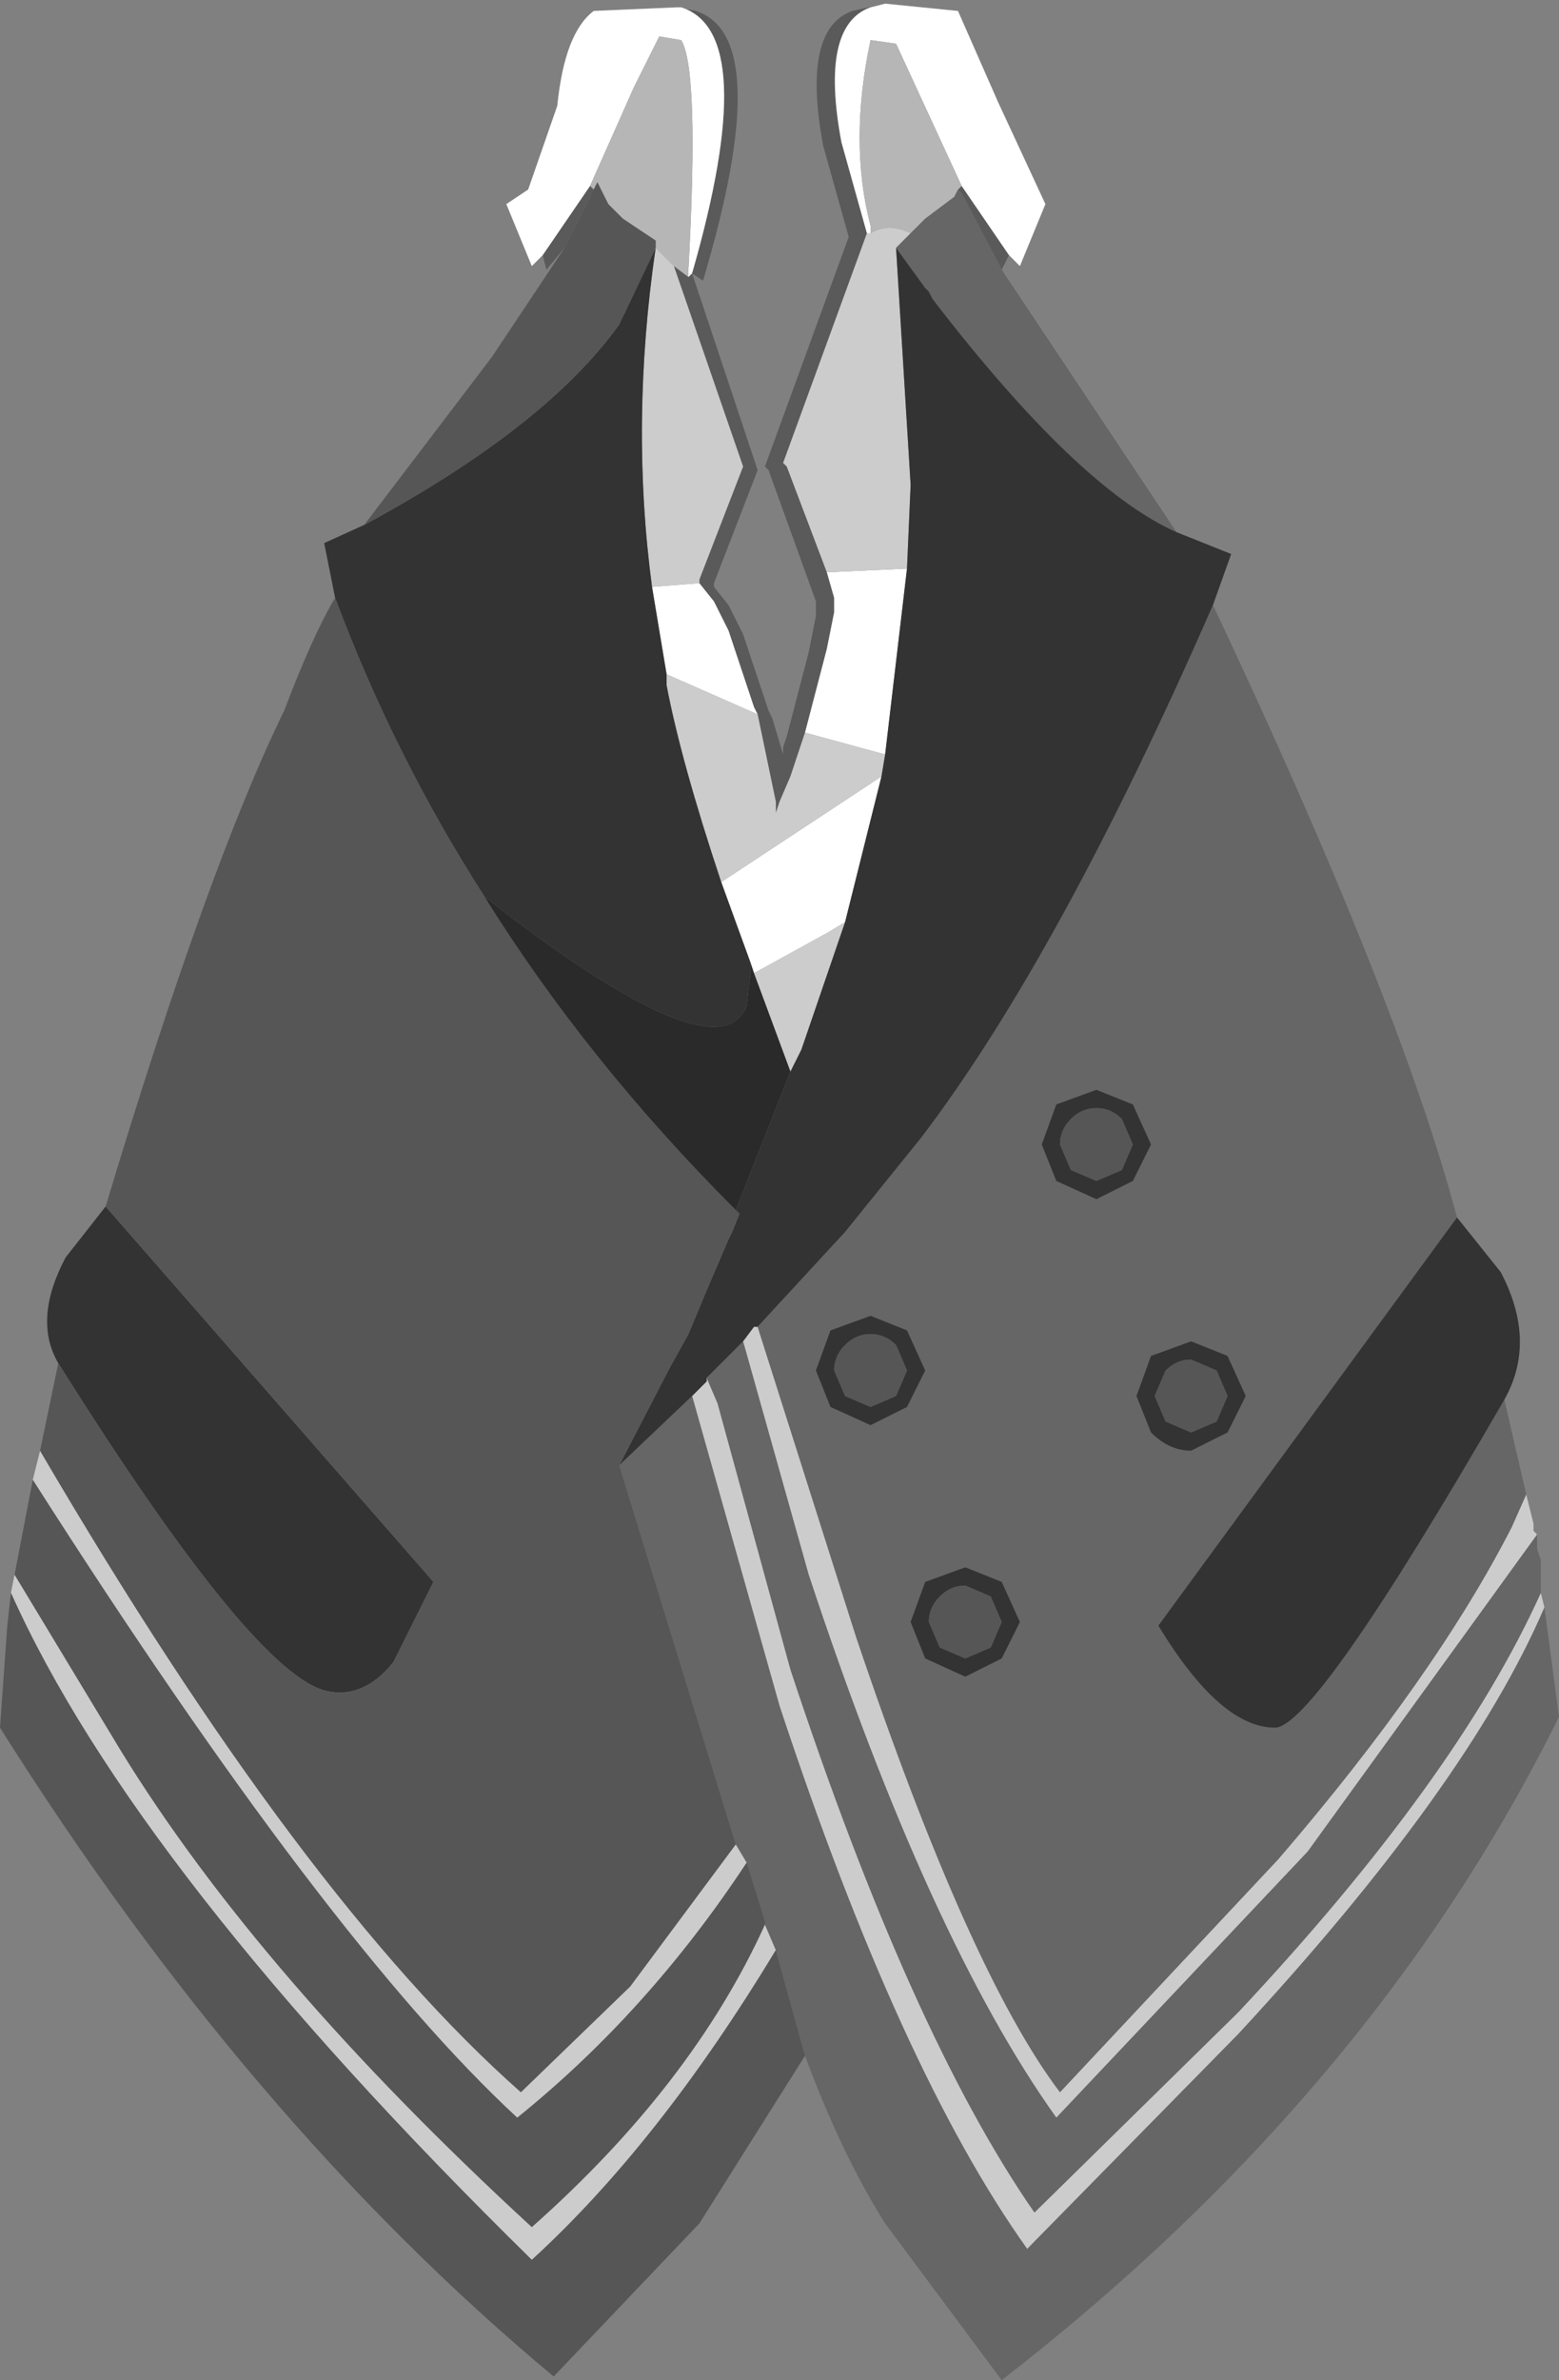 <svg xmlns="http://www.w3.org/2000/svg" xmlns:ffdec="https://www.free-decompiler.com/flash" xmlns:xlink="http://www.w3.org/1999/xlink" ffdec:objectType="frame" width="21.4" height="32.65"><rect width="100%" height="100%" fill="#808080" stroke="none"/><use ffdec:characterId="5" xlink:href="#a" width="21.4" height="32.65"/><defs><g id="a" fill-rule="evenodd"><path fill-opacity=".298" d="m7.75 3.4-.25.3-.05-.2.65-.95.05.05zM9.3.1l.25.05q1.1.35.1 3.7l-.15-.1.9 2.7L9.8 8v.05l.2.25.1.2.1.2.35 1.05.05.1.15.5v-.1l.05-.15.3-1.15.1-.5v-.2l-.65-1.8-.05-.05 1.15-3.15L11.3 2Q11 .4 11.7.15l.45-.1-.2.05q-.7.25-.4 1.85l.35 1.25-1.15 3.15.05.05.55 1.45.1.35v.2l-.1.5-.3 1.15-.05.15-.15.45-.15.35-.05.15V11l-.25-1.2-.05-.1L10 8.65l-.1-.2-.1-.2L9.6 8v-.05l.6-1.55-.95-2.75.2.15.05-.05Q10.45.45 9.35.1zm4.55 3.4-.1.2-.55-1.05-.05-.05.05-.05z"/><path fill="#fff" d="m7.45 3.5-.15.15-.35-.85.3-.2.4-1.15q.1-1 .5-1.3L9.3.1h.05q1.1.35.15 3.65l-.05.05v-.1Q9.6.95 9.35.55L9.05.5l-.35.7-.6 1.35zm4.7-3.45 1 .1.55 1.25.65 1.4-.35.85-.15-.15-.65-.95L12.3.6l-.35-.05q-.3 1.4 0 2.55v.1h-.05l-.35-1.25q-.3-1.6.4-1.85zm-.8 7.8 1.1-.05-.3 2.55-1.1-.3.3-1.15.1-.5v-.2zm.75 2.8-.5 2-.25.15-1 .55-.05-.15-.4-1.1zm-3.15-2.6L9.6 8l.2.25.1.2.1.2.35 1.05.05.1-1.25-.55z"/><path fill="#b6b6b6" d="M11.95 3.2v-.1q-.3-1.15 0-2.55l.35.05.9 1.95-.05.05-.05.1-.4.3-.2.2q-.3-.15-.55 0M8.1 2.55l.6-1.35.35-.7.3.05q.25.4.1 3.15v.1l-.2-.15L9 3.4v-.1L8.55 3l-.2-.2-.15-.3-.05.1z"/><path fill="#ccc" d="m21.1 21.05-3.15 4.35-3.45 3.65q-1.75-2.45-3.4-7.45l-.9-3.2.15-.2h.05l1.35 4.25q1.55 4.6 2.8 6.25l3-3.2q2.15-2.5 3.2-4.55l.2-.45.1.4v.1zM9.7 18.9l.15.35 1 3.65q1.65 5 3.35 7.45L17 27.6q3-3.2 4.15-5.75l.05.2Q20.15 24.5 17 27.9l-2.9 2.95q-1.75-2.45-3.4-7.45l-1.2-4.25.2-.2zM.15 21.85l.05-.25L1.65 24q1.9 3.1 5.65 6.55 2.2-1.95 3.2-4.15l.15.35Q9.05 29.4 7.3 31 1.85 25.65.15 21.85m.3-1.55.05-.2.05-.2q3.6 6.15 6.6 8.8l1.5-1.45 1.45-1.95.15.25Q8.9 27.6 7.1 29.05 4.5 26.65.45 20.3m11.5-17.1q.25-.15.55 0l-.2.2.2 3.25-.05 1.15-1.1.05-.55-1.45-.05-.05L11.9 3.2zM10.4 9.8l.25 1.2v.15l.05-.15.15-.35.15-.45.05-.15 1.1.3-.05.3-2.2 1.45q-.55-1.65-.75-2.7v-.15zm1.2 2.85L11 14.4l-.15.3-.5-1.35 1-.55zM9 3.4l.25.25.95 2.75-.6 1.55V8l-.65.05Q8.65 5.8 9 3.4"/><path fill="#666" d="M21.1 21.05v.2l.05.15v.45Q20 24.4 17 27.6l-2.8 2.75q-1.7-2.45-3.35-7.45l-1-3.65-.15-.35.5-.5.9 3.2q1.65 5 3.4 7.45l3.45-3.65zm.1 1 .2 1.5q-2.55 5.15-7.65 9.1l-1.6-2.15q-.6-.95-1.1-2.3l-.4-1.45-.15-.35v-.05l-.25-.8-.15-.25-1.6-5.2 1-.95 1.2 4.25q1.65 5 3.4 7.45L17 27.9q3.15-3.4 4.2-5.85M13.75 3.7l.8 1.2 1.6 2.4q-1.35-.6-3.35-3.2l-.05-.1-.05-.05-.4-.55.2-.2.2-.2.4-.3.05-.1.05.05zm2.9 4.6q2.55 5.4 3.35 8.4l-4.1 5.6q.85 1.4 1.6 1.4.55 0 3.15-4.5l.3 1.3-.2.45Q19.7 23 17.55 25.5l-3 3.2q-1.25-1.65-2.8-6.25L10.4 18.2l1.2-1.3 1.05-1.3q1.9-2.5 4-7.3"/><path fill="#333" d="m10.2 18.4-.5.5v.05l-.2.2-1 .95.7-1.35.25-.45.25-.6.15-.35L10 17l.05-.1.1-.25-.05-.05.75-1.9.15-.3.6-1.75.5-2 .05-.3.3-2.55.05-1.15-.2-3.25.4.55.05.05.05.1q2 2.6 3.35 3.2l.75.3-.25.7q-2.1 4.8-4 7.3l-1.05 1.3-1.2 1.3h-.05zm-9.4.3q-.35-.6.1-1.45l.55-.7 4.5 5.15-.55 1.1q-.4.5-.9.4-1-.2-3.7-4.5M4.6 8.2l-.15-.75L5 7.2q2.5-1.35 3.5-2.75L9 3.4v-.1.1q-.35 2.4-.05 4.65l.2 1.2v.15q.2 1.05.75 2.7l.4 1.1v.15l-.05.45q-.4 1-3.6-1.5Q5.4 10.35 4.6 8.2M20 16.7l.6.75q.5.95.05 1.75-2.6 4.5-3.15 4.5-.75 0-1.6-1.4z"/><path fill="#565656" d="M11.05 28.2 9.6 30.5l-2 2.1Q3.4 29.1 0 23.7l.1-1.4.05-.45q1.7 3.8 7.15 9.15 1.75-1.6 3.35-4.25zM.2 21.6l.25-1.3q4.05 6.35 6.65 8.75 1.8-1.45 3.15-3.5l.25.8v.05q-1 2.2-3.2 4.15Q3.55 27.1 1.65 24zm.35-1.7.25-1.2q2.7 4.3 3.7 4.5.5.1.9-.4l.55-1.1-4.5-5.15q1.4-4.65 2.45-6.8.4-1.05.7-1.55.8 2.15 2.05 4.1 1.4 2.25 3.45 4.3l.05.05-.1.25-.05.1-.15.35-.15.35-.25.6-.25.45-.7 1.35 1.6 5.2-1.45 1.95-1.5 1.45q-3-2.65-6.6-8.8M5 7.2l1.75-2.3 1-1.5.4-.8.05-.1.15.3.2.2.45.3v.1l-.5 1.05Q7.5 5.85 5 7.2"/><path fill="#2a2a2a" d="m10.85 14.7-.75 1.9q-2.05-2.05-3.45-4.3 3.2 2.5 3.6 1.5l.05-.45v-.15l.05.15z"/><path fill="#333" d="m12.45 18.8-.15-.35q-.15-.15-.35-.15t-.35.15-.15.35l.15.35.35.15.35-.15zm.25 0-.25.5-.5.25-.55-.25-.2-.5.2-.55.55-.2.5.2z"/><path fill="#565656" d="m12.45 18.8-.15.35-.35.15-.35-.15-.15-.35q0-.2.15-.35t.35-.15.35.15z"/><path fill="#333" d="M15.05 15.2q-.2 0-.35.15t-.15.35l.15.35.35.15.35-.15.15-.35-.15-.35q-.15-.15-.35-.15m.5-.05.25.55-.25.5-.5.25-.55-.25-.2-.5.2-.55.55-.2z"/><path fill="#565656" d="M15.05 15.2q.2 0 .35.15l.15.35-.15.35-.35.15-.35-.15-.15-.35q0-.2.15-.35t.35-.15"/><path fill="#333" d="m12.7 21.7.55-.2.5.2.25.55-.25.5-.5.25-.55-.25-.2-.5zm.55.05q-.2 0-.35.15t-.15.35l.15.35.35.15.35-.15.15-.35-.15-.35z"/><path fill="#565656" d="m13.25 21.75.35.15.15.35-.15.35-.35.15-.35-.15-.15-.35q0-.2.15-.35t.35-.15"/><path fill="#333" d="m15.6 19.15.2-.55.55-.2.5.2.25.55-.25.5-.5.25q-.3 0-.55-.25zm.75-.5q-.2 0-.35.15l-.15.35.15.35.35.15.35-.15.15-.35-.15-.35z"/><path fill="#565656" d="m16.35 18.65.35.15.15.35-.15.35-.35.15-.35-.15-.15-.35.15-.35q.15-.15.35-.15"/></g></defs></svg>